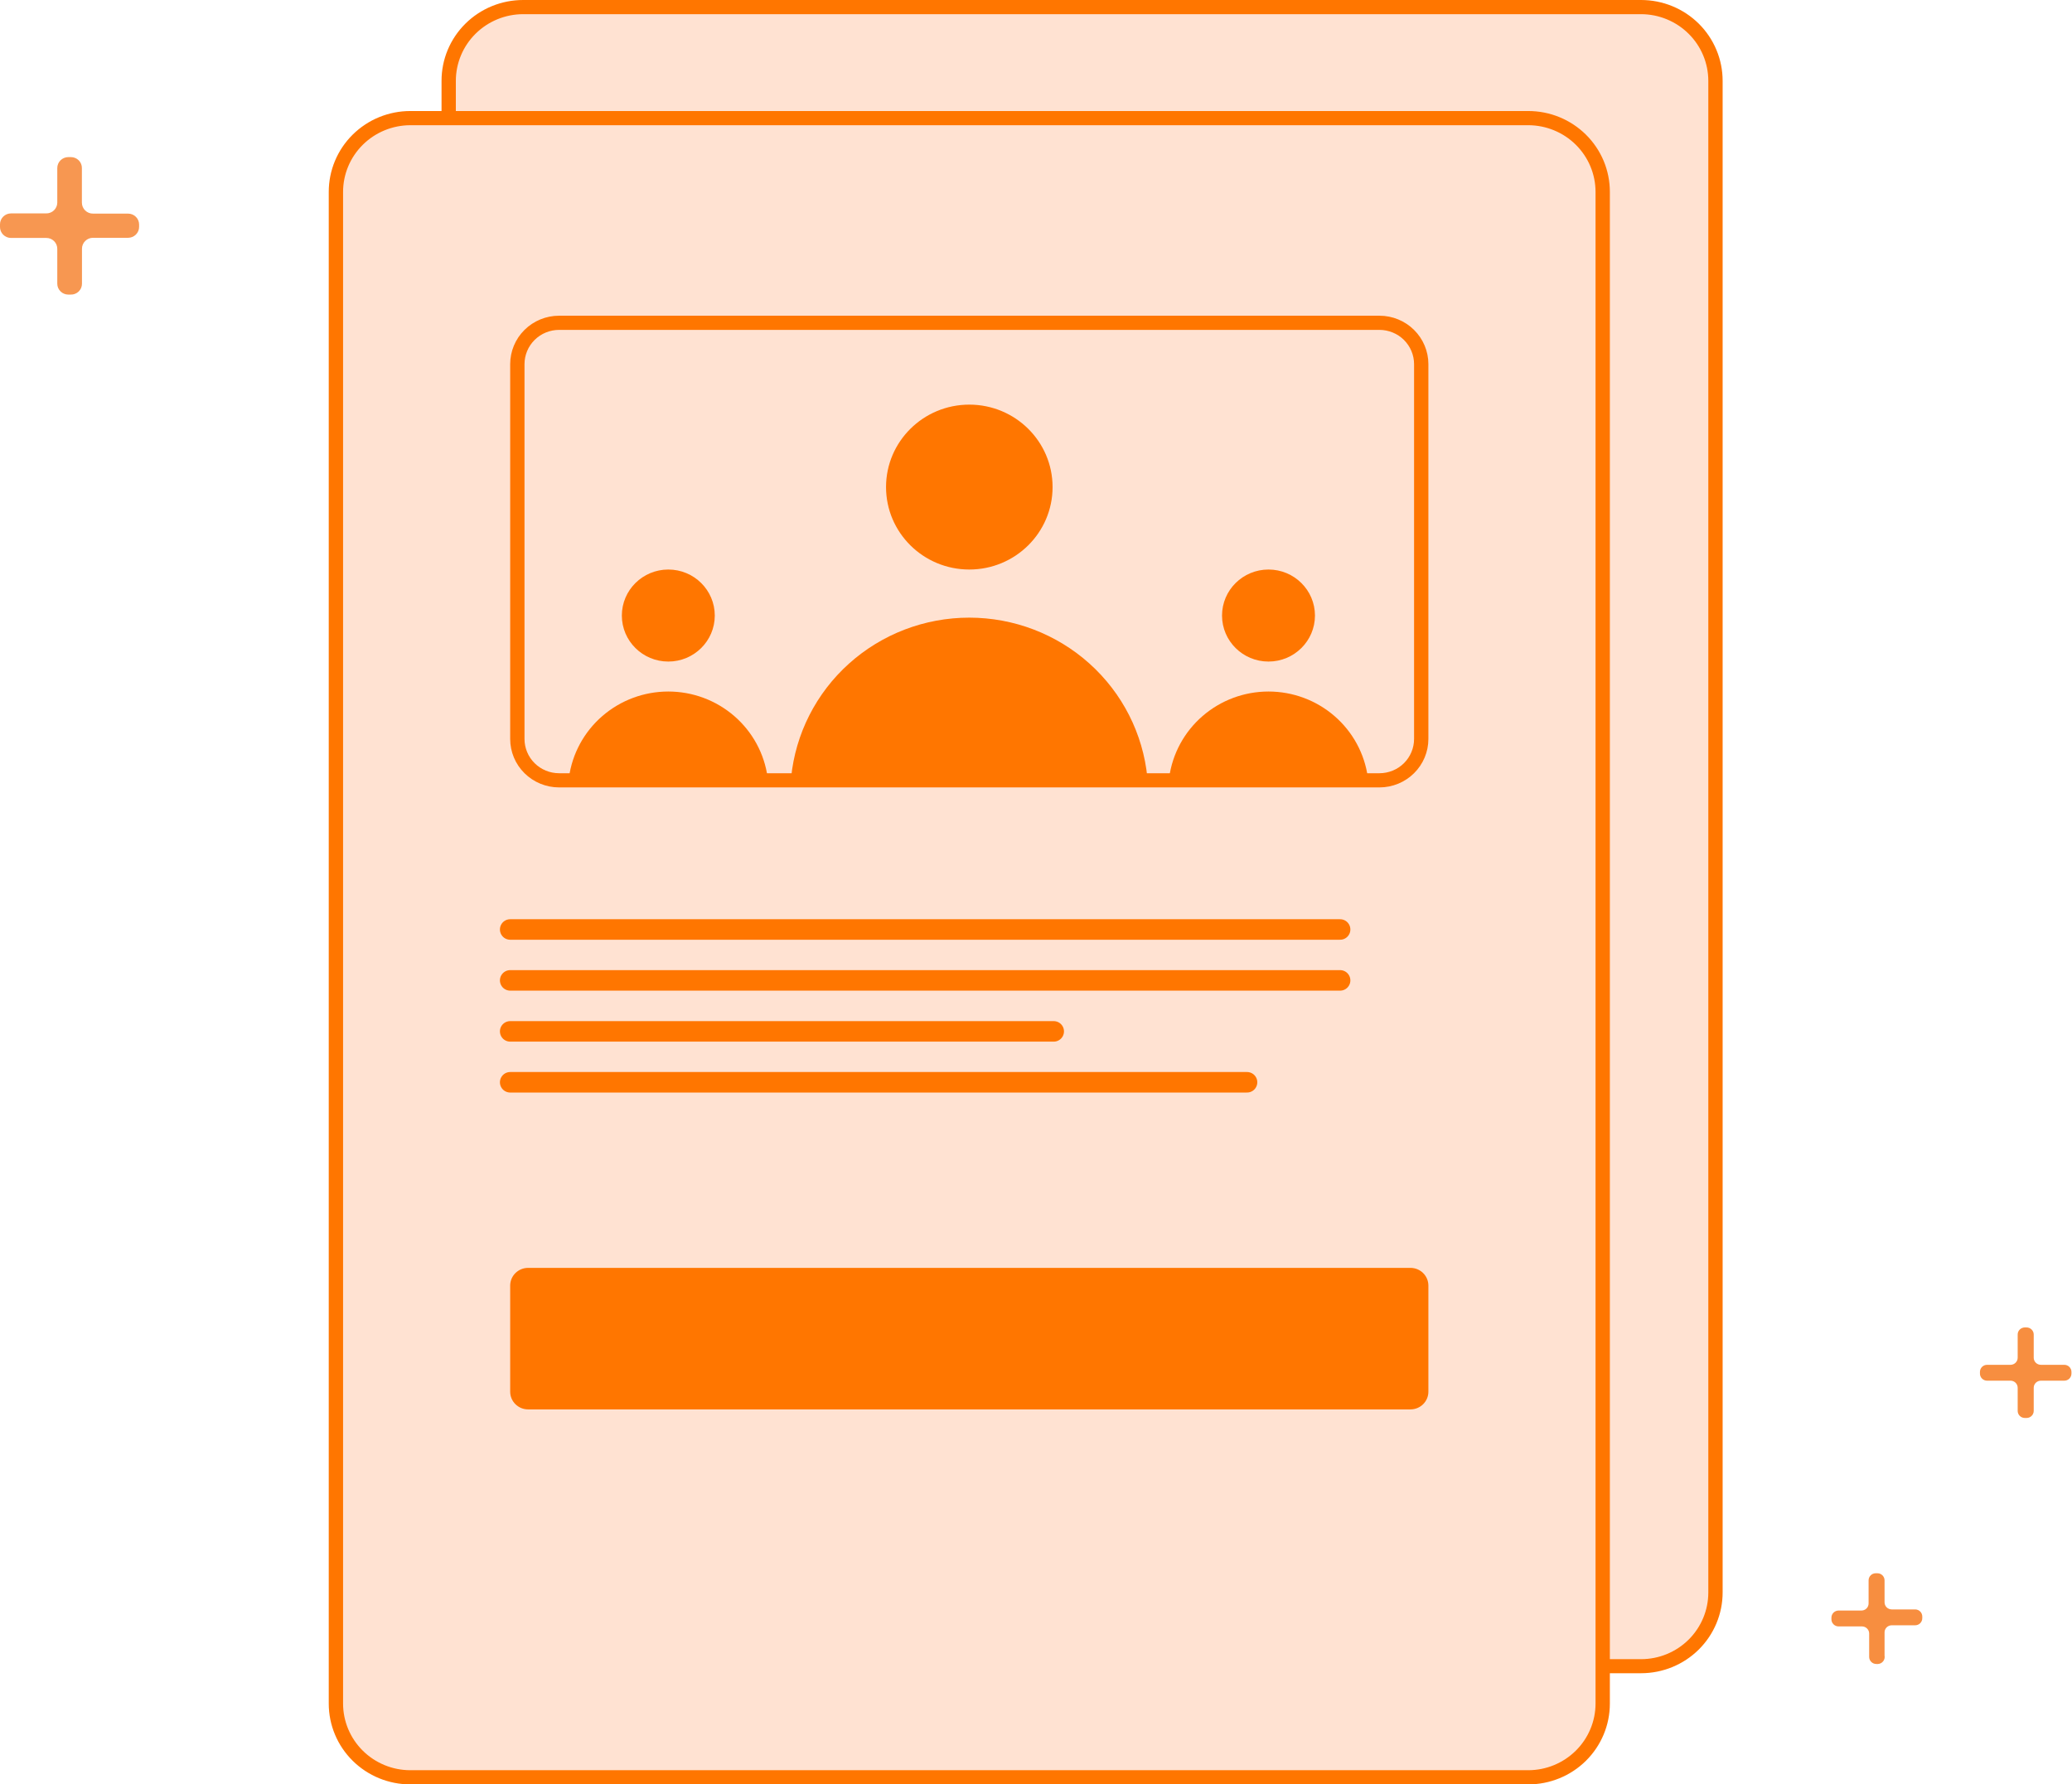 <svg width="101" height="87" viewBox="0 0 101 87" fill="none" xmlns="http://www.w3.org/2000/svg">
<path opacity="0.68" d="M3.445 14.363H3.322C3.18 14.361 3.045 14.304 2.946 14.203C2.846 14.103 2.791 13.968 2.792 13.827V12.133C2.792 12.063 2.779 11.994 2.752 11.929C2.725 11.864 2.686 11.805 2.636 11.756C2.586 11.706 2.526 11.667 2.461 11.64C2.395 11.614 2.325 11.6 2.254 11.601H0.537C0.466 11.601 0.396 11.587 0.33 11.56C0.265 11.533 0.205 11.493 0.155 11.443C0.105 11.392 0.066 11.333 0.039 11.268C0.012 11.202 -0.001 11.132 4.53283e-05 11.062V10.937C4.53283e-05 10.796 0.057 10.661 0.157 10.561C0.258 10.461 0.395 10.405 0.537 10.405H2.244C2.315 10.407 2.385 10.395 2.451 10.369C2.517 10.344 2.577 10.306 2.628 10.257C2.679 10.209 2.72 10.151 2.748 10.086C2.776 10.022 2.791 9.953 2.792 9.883V8.193C2.792 8.122 2.806 8.053 2.833 7.988C2.86 7.923 2.9 7.864 2.951 7.815C3.001 7.765 3.061 7.726 3.126 7.7C3.192 7.673 3.262 7.66 3.333 7.66H3.455C3.526 7.66 3.596 7.673 3.661 7.7C3.727 7.726 3.786 7.766 3.836 7.815C3.886 7.865 3.926 7.923 3.952 7.988C3.979 8.053 3.993 8.122 3.992 8.193V9.883C3.992 9.953 4.007 10.023 4.034 10.088C4.061 10.153 4.102 10.212 4.152 10.262C4.203 10.311 4.263 10.35 4.329 10.377C4.395 10.403 4.466 10.416 4.537 10.415H6.243C6.386 10.415 6.523 10.471 6.623 10.571C6.724 10.671 6.781 10.806 6.781 10.948V11.062C6.781 11.203 6.724 11.338 6.623 11.438C6.523 11.538 6.386 11.594 6.243 11.594H4.537C4.466 11.594 4.396 11.607 4.33 11.633C4.265 11.66 4.205 11.699 4.155 11.749C4.104 11.798 4.064 11.857 4.037 11.922C4.01 11.987 3.996 12.056 3.996 12.126V13.827C3.997 13.899 3.983 13.97 3.956 14.036C3.928 14.102 3.888 14.162 3.836 14.212C3.784 14.262 3.723 14.301 3.656 14.327C3.589 14.353 3.517 14.365 3.445 14.363V14.363Z" fill="#F46800"/>
<path opacity="0.75" d="M98.785 69.135H98.701C98.608 69.135 98.519 69.099 98.454 69.034C98.389 68.969 98.352 68.882 98.352 68.79V67.663C98.352 67.571 98.315 67.483 98.25 67.418C98.184 67.354 98.095 67.317 98.003 67.317H96.862C96.769 67.317 96.68 67.281 96.615 67.216C96.549 67.151 96.513 67.063 96.513 66.972V66.889C96.513 66.797 96.549 66.709 96.615 66.644C96.68 66.579 96.769 66.543 96.862 66.543H98.003C98.095 66.543 98.184 66.507 98.25 66.442C98.315 66.377 98.352 66.289 98.352 66.197V65.067C98.352 64.975 98.389 64.887 98.454 64.822C98.519 64.758 98.608 64.721 98.701 64.721H98.785C98.877 64.721 98.966 64.758 99.031 64.822C99.097 64.887 99.134 64.975 99.134 65.067V66.197C99.134 66.289 99.17 66.377 99.236 66.442C99.301 66.507 99.39 66.543 99.483 66.543H100.624C100.716 66.543 100.805 66.579 100.871 66.644C100.936 66.709 100.973 66.797 100.973 66.889V66.972C100.973 67.063 100.936 67.151 100.871 67.216C100.805 67.281 100.716 67.317 100.624 67.317H99.483C99.39 67.317 99.301 67.354 99.236 67.418C99.17 67.483 99.134 67.571 99.134 67.663V68.79C99.134 68.882 99.097 68.969 99.031 69.034C98.966 69.099 98.877 69.135 98.785 69.135Z" fill="#F46800"/>
<path opacity="0.75" d="M91.542 81.13H91.462C91.369 81.13 91.28 81.094 91.215 81.029C91.149 80.964 91.113 80.876 91.113 80.785V79.644C91.113 79.552 91.076 79.465 91.01 79.4C90.945 79.335 90.856 79.298 90.764 79.298H89.622C89.53 79.298 89.441 79.262 89.376 79.197C89.31 79.132 89.273 79.044 89.273 78.953V78.87C89.273 78.778 89.31 78.69 89.376 78.625C89.441 78.561 89.53 78.524 89.622 78.524H90.736C90.828 78.524 90.917 78.488 90.983 78.423C91.048 78.358 91.085 78.27 91.085 78.178V77.052C91.085 76.96 91.121 76.872 91.187 76.807C91.252 76.742 91.341 76.706 91.434 76.706H91.514C91.606 76.706 91.695 76.742 91.761 76.807C91.826 76.872 91.863 76.96 91.863 77.052V78.123C91.863 78.215 91.9 78.303 91.965 78.368C92.031 78.432 92.119 78.469 92.212 78.469H93.353C93.446 78.469 93.534 78.505 93.6 78.57C93.665 78.635 93.702 78.723 93.702 78.814V78.897C93.702 78.989 93.665 79.077 93.6 79.142C93.534 79.207 93.446 79.243 93.353 79.243H92.212C92.119 79.243 92.031 79.279 91.965 79.344C91.9 79.409 91.863 79.497 91.863 79.589V80.719C91.873 80.767 91.871 80.817 91.86 80.865C91.849 80.913 91.827 80.958 91.796 80.997C91.766 81.036 91.728 81.068 91.684 81.091C91.64 81.114 91.591 81.127 91.542 81.13Z" fill="#F46800"/>
<path d="M79.991 0.346H25.5C23.496 0.346 21.871 1.955 21.871 3.941V77.646C21.871 79.632 23.496 81.241 25.5 81.241H79.991C81.996 81.241 83.621 79.632 83.621 77.646V3.941C83.621 1.955 81.996 0.346 79.991 0.346Z" fill="#FFE2D2"/>
<path d="M79.995 0.691C80.864 0.693 81.697 1.036 82.311 1.645C82.926 2.254 83.271 3.08 83.272 3.941V77.649C83.271 78.51 82.925 79.335 82.311 79.944C81.697 80.552 80.864 80.894 79.995 80.895H25.501C24.632 80.894 23.798 80.552 23.183 79.944C22.569 79.335 22.222 78.51 22.22 77.649V3.941C22.221 3.079 22.567 2.253 23.182 1.644C23.797 1.035 24.631 0.692 25.501 0.691H79.995ZM79.995 1.51893e-06H25.501C24.978 -0 24.461 0.101 23.978 0.299C23.495 0.497 23.056 0.787 22.687 1.153C22.317 1.519 22.024 1.954 21.824 2.432C21.625 2.91 21.522 3.423 21.523 3.941V77.649C21.524 78.693 21.944 79.693 22.69 80.43C23.436 81.167 24.447 81.581 25.501 81.58H79.995C81.049 81.58 82.06 81.165 82.806 80.427C83.551 79.688 83.97 78.687 83.97 77.642V3.941C83.97 3.423 83.868 2.911 83.668 2.433C83.469 1.955 83.176 1.52 82.807 1.154C82.438 0.788 81.999 0.498 81.517 0.3C81.034 0.102 80.517 1.31954e-06 79.995 1.51893e-06V1.51893e-06Z" fill="#FF7600"/>
<path d="M74.495 5.759H20.005C18 5.759 16.375 7.369 16.375 9.354V83.059C16.375 85.045 18 86.654 20.005 86.654H74.495C76.5 86.654 78.125 85.045 78.125 83.059V9.354C78.125 7.369 76.5 5.759 74.495 5.759Z" fill="#FFE2D2"/>
<path d="M74.495 6.105C75.364 6.106 76.198 6.448 76.813 7.057C77.428 7.667 77.774 8.493 77.775 9.354V83.063C77.773 83.924 77.427 84.749 76.812 85.357C76.197 85.966 75.364 86.308 74.495 86.309H20C19.131 86.308 18.299 85.966 17.684 85.357C17.07 84.748 16.724 83.923 16.723 83.063V9.354C16.724 8.493 17.07 7.668 17.684 7.059C18.298 6.45 19.131 6.107 20 6.105H74.495V6.105ZM74.495 5.413H20C19.478 5.413 18.961 5.515 18.478 5.713C17.996 5.911 17.558 6.202 17.188 6.568C16.819 6.934 16.526 7.368 16.327 7.846C16.127 8.324 16.025 8.837 16.025 9.354V83.063C16.025 84.107 16.444 85.109 17.19 85.847C17.935 86.585 18.946 87 20 87H74.495C75.017 87.001 75.534 86.899 76.017 86.701C76.499 86.504 76.938 86.214 77.308 85.848C77.677 85.482 77.97 85.048 78.17 84.57C78.37 84.092 78.473 83.58 78.473 83.063V9.354C78.473 8.836 78.371 8.324 78.171 7.845C77.971 7.367 77.678 6.933 77.309 6.567C76.939 6.201 76.5 5.91 76.017 5.712C75.535 5.514 75.017 5.413 74.495 5.413V5.413Z" fill="#FF7600"/>
<path d="M67.243 15.739H27.252C26.129 15.739 25.218 16.641 25.218 17.754V36.033C25.218 37.147 26.129 38.049 27.252 38.049H67.243C68.366 38.049 69.277 37.147 69.277 36.033V17.754C69.277 16.641 68.366 15.739 67.243 15.739Z" fill="#FFE2D2"/>
<path d="M67.243 16.084C67.464 16.084 67.683 16.128 67.888 16.212C68.093 16.295 68.278 16.418 68.435 16.573C68.591 16.729 68.716 16.913 68.8 17.115C68.885 17.318 68.929 17.535 68.929 17.754V36.03C68.929 36.249 68.885 36.466 68.8 36.669C68.716 36.871 68.591 37.056 68.435 37.211C68.278 37.366 68.093 37.489 67.888 37.572C67.683 37.656 67.464 37.7 67.243 37.7H27.253C26.806 37.7 26.377 37.524 26.061 37.211C25.745 36.898 25.567 36.473 25.567 36.03V17.754C25.567 17.311 25.745 16.887 26.061 16.573C26.377 16.26 26.806 16.084 27.253 16.084H67.243ZM67.243 15.393H27.253C26.62 15.393 26.014 15.642 25.567 16.085C25.12 16.527 24.869 17.128 24.869 17.754V36.03C24.869 36.656 25.12 37.257 25.567 37.699C26.014 38.142 26.62 38.391 27.253 38.391H67.243C67.875 38.391 68.481 38.142 68.928 37.699C69.375 37.257 69.627 36.656 69.627 36.03V17.754C69.627 17.128 69.375 16.527 68.928 16.085C68.481 15.642 67.875 15.393 67.243 15.393V15.393Z" fill="#FF7600"/>
<path d="M68.754 61.817H25.742C25.26 61.817 24.869 62.204 24.869 62.682V67.853C24.869 68.33 25.26 68.717 25.742 68.717H68.754C69.236 68.717 69.627 68.33 69.627 67.853V62.682C69.627 62.204 69.236 61.817 68.754 61.817Z" fill="#FF7600"/>
<path d="M24.869 45.318H65.324" stroke="#FF7600" stroke-miterlimit="10" stroke-linecap="round"/>
<path d="M24.869 47.8H65.324" stroke="#FF7600" stroke-miterlimit="10" stroke-linecap="round"/>
<path d="M24.869 50.286H51.364" stroke="#FF7600" stroke-miterlimit="10" stroke-linecap="round"/>
<path d="M24.869 52.768H60.787" stroke="#FF7600" stroke-miterlimit="10" stroke-linecap="round"/>
<path d="M47.249 27.768C49.491 27.768 51.308 25.968 51.308 23.748C51.308 21.528 49.491 19.728 47.249 19.728C45.008 19.728 43.19 21.528 43.19 23.748C43.19 25.968 45.008 27.768 47.249 27.768Z" fill="#FF7600"/>
<path d="M55.929 37.91H38.563C38.776 35.775 39.782 33.794 41.387 32.353C42.992 30.912 45.08 30.114 47.246 30.114C49.412 30.114 51.501 30.912 53.106 32.353C54.711 33.794 55.717 35.775 55.929 37.91V37.91Z" fill="#FF7600"/>
<path d="M61.833 32.255C63.084 32.255 64.098 31.25 64.098 30.012C64.098 28.773 63.084 27.768 61.833 27.768C60.582 27.768 59.568 28.773 59.568 30.012C59.568 31.25 60.582 32.255 61.833 32.255Z" fill="#FF7600"/>
<path d="M66.677 37.91H56.992C57.15 36.749 57.728 35.684 58.618 34.913C59.509 34.141 60.651 33.716 61.834 33.716C63.017 33.716 64.16 34.141 65.051 34.913C65.941 35.684 66.519 36.749 66.677 37.91V37.91Z" fill="#FF7600"/>
<path d="M32.577 32.255C33.828 32.255 34.842 31.25 34.842 30.012C34.842 28.773 33.828 27.768 32.577 27.768C31.326 27.768 30.312 28.773 30.312 30.012C30.312 31.25 31.326 32.255 32.577 32.255Z" fill="#FF7600"/>
<path d="M37.419 37.91H27.734C27.892 36.749 28.47 35.684 29.36 34.913C30.251 34.141 31.394 33.716 32.577 33.716C33.76 33.716 34.902 34.141 35.793 34.913C36.683 35.684 37.261 36.749 37.419 37.91V37.91Z" fill="#FF7600"/>
</svg>
